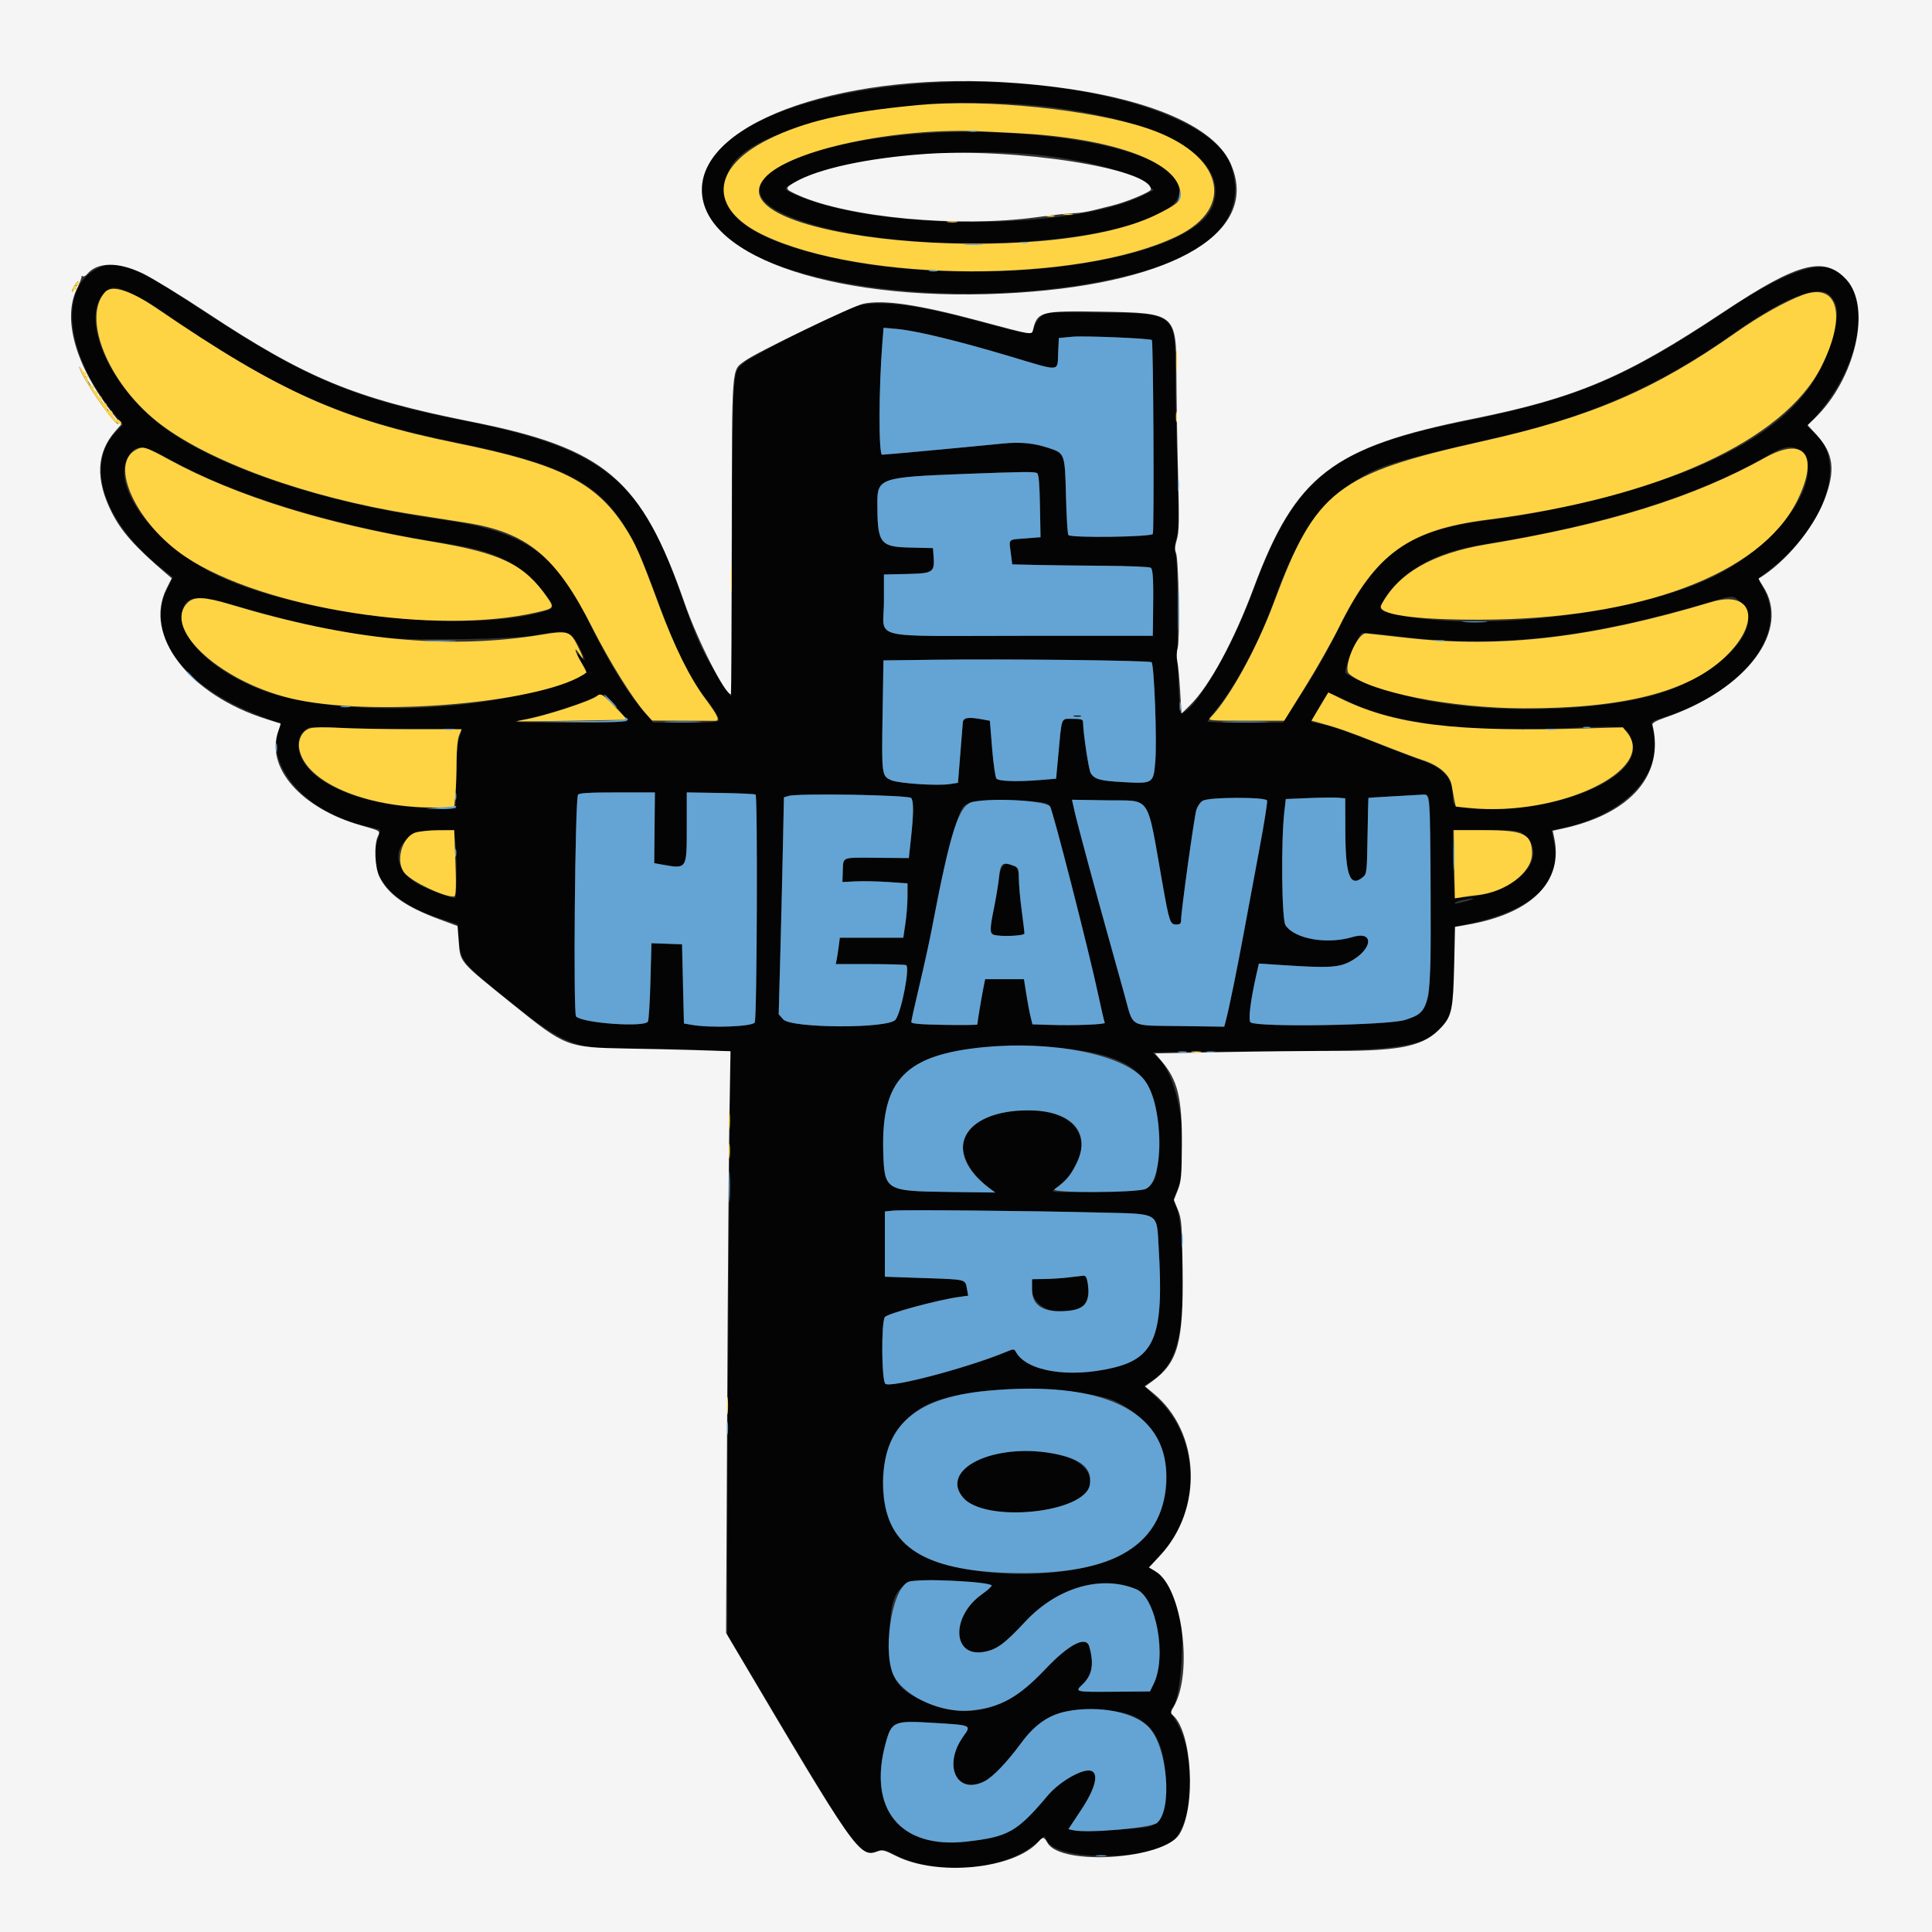 <svg id="SvgjsSvg1024" width="288px" height="288px" xmlns="http://www.w3.org/2000/svg" version="1.1" xmlns:xlink="http://www.w3.org/1999/xlink" xmlns:svgjs="http://svgjs.com/svgjs" transform="rotate(0) scale(1, 1)"><rect width="100%" height="100%" fill="#333333" stroke="none"/><defs id="SvgjsDefs1025"/><g id="SvgjsG1026"><svg xmlns="http://www.w3.org/2000/svg" xmlns:svgjs="http://svgjs.com/svgjs" xmlns:xlink="http://www.w3.org/1999/xlink" viewBox="0 0 288 288" width="288" height="288"><svg xmlns="http://www.w3.org/2000/svg" viewBox="0 0 400 400" width="288" height="288"><path fill="#040404" fill-rule="evenodd" d="M192.383 17.187 C 159.289 19.297,139.752 30.963,146.428 44.627 C 153.706 59.524,202.575 65.803,236.601 56.212 C 251.728 51.948,258.159 44.239,254.864 34.318 C 251.256 23.457,221.594 15.324,192.383 17.187 M219.513 22.445 C 242.280 25.667,254.216 33.159,251.190 42.328 C 247.275 54.190,203.359 60.277,172.042 53.299 C 153.739 49.221,146.894 43.150,151.164 34.781 C 156.097 25.111,192.245 18.587,219.513 22.445 M187.305 27.939 C 162.414 30.415,149.898 38.382,161.871 44.130 C 180.681 53.158,230.425 52.204,242.574 42.581 C 245.078 40.598,244.561 37.489,241.315 35.014 C 233.657 29.173,208.294 25.851,187.305 27.939 M217.773 32.411 C 227.118 33.711,234.806 35.977,237.497 38.224 L 238.847 39.351 236.904 40.333 C 222.065 47.833,181.677 47.837,164.746 40.341 C 161.967 39.110,161.969 39.064,164.846 37.531 C 174.056 32.622,200.742 30.040,217.773 32.411 M20.486 55.424 C 12.141 59.215,13.323 72.693,23.078 84.969 L 25.436 87.936 24.053 89.359 C 17.433 96.175,21.509 108.301,33.623 117.827 L 35.801 119.539 34.612 121.936 C 30.114 131.011,37.435 141.619,52.344 147.631 C 55.029 148.714,57.465 149.602,57.757 149.605 C 58.116 149.608,58.189 149.830,57.985 150.293 C 54.567 158.035,62.783 167.873,75.195 170.901 C 76.699 171.267,78.142 171.628,78.401 171.702 C 78.754 171.804,78.718 172.289,78.253 173.654 C 75.855 180.691,80.314 186.545,90.733 190.037 L 94.727 191.375 94.991 194.480 C 95.365 198.879,95.707 199.332,103.350 205.550 C 117.238 216.848,118.584 217.368,133.398 217.175 C 136.406 217.135,141.648 217.232,145.047 217.389 L 151.227 217.675 150.906 257.568 C 150.730 279.509,150.586 306.689,150.586 317.969 L 150.586 338.477 162.247 358.008 C 178.106 384.570,178.136 384.610,181.838 383.202 C 182.796 382.838,183.260 382.941,185.129 383.930 C 193.352 388.282,207.337 387.389,213.911 382.092 L 216.264 380.196 216.884 381.275 C 219.275 385.443,239.005 385.202,243.071 380.956 C 247.305 376.535,247.553 363.113,243.525 356.423 C 242.295 354.381,242.228 354.119,242.776 353.513 C 244.468 351.644,245.404 338.460,244.191 333.594 C 243.356 330.245,241.454 326.971,239.575 325.646 L 237.932 324.488 240.270 321.938 C 248.832 312.593,248.447 297.673,239.428 289.327 L 236.863 286.954 238.647 285.762 C 243.181 282.731,244.923 277.221,244.889 266.016 C 244.863 257.499,244.369 251.623,243.535 249.902 C 242.856 248.504,242.855 248.373,243.504 247.012 C 246.750 240.205,244.401 223.108,239.638 218.866 C 239.107 218.393,238.672 217.954,238.672 217.890 C 238.672 217.826,249.087 217.724,261.816 217.664 C 300.267 217.481,301.121 217.049,301.160 197.782 L 301.172 191.852 303.418 191.408 C 317.099 188.702,323.484 182.829,321.773 174.525 L 321.232 171.902 323.345 171.463 C 336.948 168.639,344.990 159.583,342.069 150.377 C 341.767 149.426,341.866 149.350,344.537 148.490 C 360.807 143.250,370.097 131.513,365.314 122.239 L 364.027 119.743 365.119 118.954 C 377.834 109.762,382.768 95.811,375.546 89.470 L 374.170 88.262 376.278 85.830 C 386.646 73.874,387.780 57.963,378.442 55.449 C 374.699 54.441,367.574 57.498,356.747 64.756 C 336.506 78.324,326.558 82.486,302.900 87.286 C 275.518 92.841,268.088 98.845,259.376 122.461 C 254.991 134.348,247.135 147.656,244.504 147.656 C 244.098 147.656,243.760 137.624,243.780 126.163 C 243.791 119.892,243.638 115.382,243.392 114.735 C 243.090 113.939,243.141 113.063,243.592 111.302 C 244.122 109.234,244.145 107.438,243.779 96.987 C 243.548 90.415,243.359 81.586,243.359 77.367 C 243.359 64.743,243.444 64.809,226.890 64.710 L 216.476 64.648 215.456 65.603 C 214.895 66.129,214.297 67.095,214.127 67.751 C 213.682 69.468,213.480 69.448,203.043 66.637 C 188.592 62.745,181.147 61.917,176.437 63.679 C 172.515 65.147,155.556 73.776,154.125 75.032 C 151.619 77.232,151.775 75.048,151.563 111.063 L 151.367 144.196 149.374 141.141 C 145.341 134.961,144.461 133.040,140.639 122.070 C 132.665 99.184,124.419 92.712,96.094 87.107 C 73.239 82.585,62.987 78.247,41.480 63.999 C 28.314 55.277,24.363 53.663,20.486 55.424 M27.660 60.968 C 29.016 61.585,31.564 63.086,33.324 64.303 C 56.904 80.608,70.231 86.605,93.555 91.406 C 122.314 97.326,127.790 101.400,135.528 122.632 C 139.676 134.014,142.689 140.314,145.908 144.337 C 147.507 146.335,148.825 148.495,148.827 149.121 C 148.828 149.493,147.213 149.609,142.051 149.609 L 135.273 149.609 133.331 147.363 C 129.598 143.049,125.799 136.769,121.187 127.291 C 114.914 114.401,108.193 109.943,91.481 107.586 C 66.144 104.013,43.662 96.339,32.633 87.499 C 21.856 78.861,16.412 65.008,21.960 60.340 C 23.300 59.213,23.968 59.286,27.660 60.968 M379.030 61.315 C 380.880 63.513,380.785 65.837,378.576 72.411 C 375.029 82.966,365.993 90.761,349.609 97.401 C 340.231 101.202,320.442 106.216,309.961 107.446 C 291.356 109.631,285.188 113.980,276.757 130.859 C 274.001 136.377,272.335 139.223,267.324 146.973 L 265.619 149.609 257.809 149.609 C 253.514 149.609,250.000 149.507,250.000 149.382 C 250.000 149.257,250.595 148.422,251.322 147.527 C 256.075 141.672,260.389 133.635,263.832 124.219 C 268.398 111.733,272.385 105.398,278.368 101.120 C 284.886 96.460,286.003 96.092,311.426 90.240 C 329.350 86.114,344.067 79.570,358.527 69.296 C 369.588 61.438,376.779 58.639,379.030 61.315 M194.233 69.701 C 197.399 70.444,204.147 72.297,209.229 73.818 C 219.760 76.971,218.900 77.038,219.082 73.045 L 219.221 69.981 222.097 69.711 C 224.501 69.486,238.210 70.064,238.479 70.401 C 238.790 70.793,238.985 110.062,238.678 110.547 C 238.275 111.183,221.818 111.401,221.195 110.778 C 221.032 110.615,220.811 106.999,220.703 102.742 C 220.481 93.925,220.457 93.860,217.187 92.773 C 214.057 91.734,211.322 91.464,207.617 91.830 C 198.221 92.758,183.275 94.141,182.633 94.141 C 181.895 94.141,181.928 80.477,182.688 70.944 L 182.934 67.864 185.705 68.107 C 187.229 68.240,191.067 68.957,194.233 69.701 M35.520 95.293 C 49.214 102.865,69.939 109.095,93.359 112.679 C 102.743 114.114,108.422 117.054,112.631 122.653 C 114.866 125.627,114.879 125.920,112.793 126.547 C 96.703 131.378,60.462 127.151,43.712 118.490 C 31.727 112.293,23.280 100.893,26.318 95.018 C 27.956 91.850,29.371 91.892,35.520 95.293 M373.361 94.141 C 377.399 100.099,367.672 113.179,354.488 119.521 C 338.909 127.016,307.062 130.876,289.881 127.352 C 285.129 126.378,285.064 126.294,286.924 123.593 C 290.957 117.738,297.474 114.240,307.227 112.696 C 332.038 108.769,352.112 102.460,366.291 94.131 C 369.823 92.057,371.951 92.060,373.361 94.141 M214.727 97.967 C 215.053 98.174,215.232 100.239,215.313 104.747 L 215.430 111.228 212.345 111.466 C 208.619 111.753,208.891 111.491,209.263 114.428 L 209.570 116.849 214.453 116.965 C 217.139 117.029,223.467 117.108,228.516 117.140 C 233.564 117.173,237.935 117.351,238.228 117.537 C 238.752 117.869,238.849 120.108,238.715 128.809 L 238.672 131.641 211.376 131.641 C 179.202 131.641,183.008 132.579,183.008 124.647 L 183.008 118.945 187.807 118.836 C 193.252 118.711,193.534 118.517,193.281 115.062 L 193.164 113.477 188.429 113.367 C 182.152 113.222,181.649 112.533,181.643 104.079 C 181.639 99.027,182.371 98.782,199.414 98.132 C 212.030 97.650,214.193 97.627,214.727 97.967 M360.593 124.954 C 364.923 129.284,358.399 137.526,346.760 142.430 C 335.771 147.060,311.821 148.242,295.117 144.978 C 288.711 143.727,278.505 140.145,278.520 139.154 C 278.541 137.729,281.198 131.570,282.007 131.070 C 282.217 130.940,285.164 131.193,288.557 131.632 C 309.502 134.340,328.237 132.310,354.688 124.464 C 358.970 123.194,358.820 123.181,360.593 124.954 M48.012 125.160 C 61.272 129.063,70.791 131.125,79.790 132.043 C 86.153 132.692,106.841 132.325,111.133 131.486 C 117.432 130.254,118.180 130.487,120.073 134.264 C 121.281 136.676,121.358 137.263,120.300 135.992 C 119.234 134.713,119.342 135.428,120.498 137.305 C 121.778 139.383,121.870 139.221,118.652 140.550 C 100.845 147.903,67.955 148.768,52.734 142.283 C 42.598 137.965,36.243 130.970,37.898 125.955 C 38.750 123.373,41.266 123.175,48.012 125.160 M238.423 137.109 C 238.964 137.627,239.554 153.301,239.194 157.590 C 238.798 162.286,238.804 162.282,232.292 161.913 C 227.743 161.655,226.607 161.333,225.824 160.080 C 225.409 159.414,224.273 151.885,224.231 149.512 C 224.221 148.946,223.852 148.828,222.088 148.828 C 219.604 148.828,219.869 148.162,219.112 156.294 L 218.654 161.222 215.713 161.470 C 210.747 161.890,206.784 161.776,206.305 161.199 C 206.068 160.914,205.665 158.103,205.409 154.954 L 204.943 149.229 203.546 148.967 C 200.466 148.389,199.421 148.549,199.338 149.609 C 199.296 150.146,199.054 153.171,198.800 156.331 L 198.340 162.076 196.557 162.343 C 194.016 162.725,186.142 162.205,184.582 161.554 C 182.557 160.707,182.525 160.472,182.725 148.151 L 182.912 136.731 193.311 136.595 C 208.444 136.397,238.030 136.734,238.423 137.109 M278.784 145.044 C 288.210 149.763,303.514 151.694,324.077 150.758 C 336.732 150.183,336.722 150.181,337.867 153.420 C 340.460 160.758,323.039 168.375,305.751 167.463 C 300.982 167.211,300.802 167.109,300.779 164.648 C 300.744 160.957,298.906 158.989,293.879 157.261 C 292.411 156.756,288.926 155.426,286.133 154.304 C 279.740 151.736,275.185 150.166,273.103 149.814 C 272.213 149.664,271.484 149.485,271.484 149.417 C 271.484 149.202,274.269 144.356,274.673 143.869 C 275.106 143.347,275.779 143.539,278.784 145.044 M127.685 146.429 C 128.991 147.902,129.947 149.220,129.808 149.358 C 129.670 149.496,124.372 149.609,118.034 149.609 C 111.696 149.609,106.589 149.531,106.684 149.435 C 106.780 149.340,108.208 148.983,109.857 148.642 C 113.350 147.920,120.680 145.553,122.656 144.508 C 124.748 143.402,125.131 143.548,127.685 146.429 M222.363 148.316 C 222.739 148.414,223.354 148.414,223.730 148.316 C 224.106 148.218,223.799 148.138,223.047 148.138 C 222.295 148.138,221.987 148.218,222.363 148.316 M86.056 150.935 C 94.812 150.897,95.719 150.953,95.486 151.521 C 94.750 153.310,94.560 155.044,94.453 160.938 L 94.336 167.383 89.875 167.308 C 78.618 167.119,68.942 164.217,64.390 159.665 C 61.042 156.318,60.884 151.968,64.063 150.638 C 64.385 150.503,67.285 150.524,70.508 150.685 C 73.730 150.845,80.727 150.958,86.056 150.935 M135.520 171.387 L 135.449 178.711 136.963 178.981 C 142.296 179.934,142.188 180.098,142.188 171.061 L 142.188 164.061 149.200 164.173 C 153.056 164.234,156.313 164.386,156.437 164.510 C 156.888 164.961,156.722 210.837,156.266 211.689 C 155.805 212.550,147.102 212.876,143.164 212.178 L 141.602 211.902 141.406 203.705 L 141.211 195.508 138.042 195.395 L 134.873 195.283 134.670 203.012 C 134.558 207.264,134.330 211.074,134.163 211.479 C 133.637 212.759,120.678 211.861,119.264 210.447 C 118.662 209.845,119.055 165.540,119.671 164.544 C 119.890 164.188,122.014 164.063,127.779 164.063 L 135.591 164.063 135.520 171.387 M188.680 165.234 C 189.176 166.019,189.156 168.483,188.613 173.494 L 188.163 177.652 181.614 177.596 C 174.102 177.531,174.598 177.341,174.494 180.324 L 174.414 182.617 177.132 182.478 C 178.627 182.402,181.659 182.463,183.870 182.614 L 187.891 182.888 187.891 185.569 C 187.891 187.043,187.693 189.575,187.453 191.195 L 187.014 194.141 180.445 194.141 L 173.876 194.141 173.635 195.996 C 173.503 197.017,173.313 198.247,173.213 198.730 L 173.032 199.609 180.039 199.609 C 183.892 199.609,187.291 199.703,187.590 199.818 C 188.444 200.146,186.662 209.406,185.418 211.108 C 184.044 212.987,163.819 212.932,162.153 211.044 L 161.220 209.987 161.524 198.841 C 161.690 192.711,161.934 182.605,162.066 176.384 L 162.305 165.073 163.281 164.787 C 165.322 164.190,188.276 164.594,188.680 165.234 M295.864 165.527 C 296.391 168.063,296.298 204.066,295.759 206.164 C 295.092 208.758,293.567 210.328,290.897 211.168 C 287.350 212.283,260.605 212.721,258.938 211.690 C 258.402 211.359,258.851 207.457,260.032 202.188 L 260.636 199.493 265.767 199.831 C 275.089 200.446,277.243 200.321,279.619 199.025 C 284.234 196.509,284.556 192.645,280.038 193.999 C 274.743 195.586,268.006 194.401,266.146 191.555 C 265.369 190.364,265.202 174.368,265.902 168.164 L 266.211 165.430 270.898 165.234 C 273.477 165.127,276.245 165.094,277.051 165.160 L 278.516 165.282 278.538 172.192 C 278.567 181.259,279.510 183.759,282.110 181.656 C 282.984 180.949,283.011 180.725,283.135 173.082 C 283.205 168.766,283.293 165.214,283.330 165.190 C 283.368 165.165,285.684 165.019,288.477 164.865 C 291.270 164.711,294.024 164.556,294.598 164.519 C 295.445 164.466,295.683 164.655,295.864 165.527 M262.333 165.752 C 262.442 166.037,261.723 170.563,260.736 175.811 C 259.749 181.058,258.344 188.604,257.615 192.578 C 256.232 200.121,254.528 208.506,253.859 211.066 L 253.469 212.562 244.331 212.434 C 233.578 212.282,234.738 212.929,232.826 206.010 C 232.001 203.027,230.686 198.301,229.902 195.508 C 226.953 184.992,223.124 170.802,222.543 168.238 L 221.941 165.577 229.170 165.699 C 238.509 165.856,237.340 164.118,240.645 182.755 C 242.100 190.961,242.249 191.406,243.545 191.406 C 244.335 191.406,244.531 191.213,244.531 190.435 C 244.531 188.686,247.270 168.978,247.694 167.677 C 248.425 165.432,249.094 165.234,255.959 165.234 C 260.725 165.234,262.179 165.352,262.333 165.752 M213.252 165.881 C 216.356 166.101,216.935 166.254,217.410 166.980 C 218.030 167.925,225.535 197.263,227.360 205.874 C 228.010 208.937,228.627 211.582,228.731 211.751 C 228.951 212.107,222.501 212.356,217.312 212.193 L 213.758 212.081 213.356 210.435 C 213.135 209.530,212.740 207.427,212.478 205.762 L 212.002 202.734 207.982 202.734 L 203.962 202.734 203.552 204.785 C 203.171 206.690,202.353 211.666,202.347 212.109 C 202.346 212.217,199.268 212.253,195.508 212.190 C 190.498 212.105,188.672 211.949,188.672 211.604 C 188.672 211.345,189.443 207.881,190.385 203.906 C 191.327 199.932,192.481 194.658,192.950 192.188 C 195.554 178.451,198.018 168.859,199.412 167.030 C 200.393 165.742,205.419 165.325,213.252 165.881 M94.277 174.512 C 94.648 178.439,94.583 185.938,94.178 185.938 C 93.321 185.938,88.138 183.974,86.571 183.057 C 79.557 178.946,82.023 171.877,90.471 171.876 L 94.028 171.875 94.277 174.512 M315.332 172.649 C 321.096 177.183,314.454 184.751,303.866 185.713 L 301.287 185.947 301.034 182.954 C 300.895 181.307,300.781 178.141,300.781 175.918 L 300.781 171.875 307.565 171.875 C 313.735 171.875,314.437 171.945,315.332 172.649 M206.846 181.543 C 206.694 182.993,206.234 185.825,205.824 187.836 C 204.917 192.281,204.896 193.206,205.696 193.513 C 206.918 193.982,212.110 193.778,212.106 193.262 C 212.104 192.993,211.844 190.840,211.528 188.477 C 211.212 186.113,210.949 183.165,210.945 181.924 C 210.931 177.735,207.280 177.396,206.846 181.543 M303.711 186.551 C 301.560 187.149,300.918 187.233,301.282 186.869 C 301.591 186.560,303.867 186.019,304.883 186.012 C 305.313 186.010,304.785 186.252,303.711 186.551 M221.875 217.232 C 235.948 219.078,240.137 223.664,239.766 236.821 C 239.483 246.854,239.900 246.536,226.758 246.745 C 217.701 246.888,217.415 246.870,218.343 246.201 C 223.083 242.781,225.064 237.986,223.227 234.375 C 219.170 226.398,198.043 229.597,199.384 237.985 C 199.843 240.857,201.809 243.732,204.883 246.026 L 206.055 246.900 196.484 246.781 C 183.280 246.616,183.099 246.504,182.869 238.401 C 182.446 223.524,187.448 218.372,203.844 216.791 C 207.694 216.420,217.513 216.660,221.875 217.232 M227.292 251.036 C 240.382 251.357,239.430 250.799,239.895 258.426 C 240.987 276.355,239.181 281.095,230.461 283.185 C 221.393 285.358,212.568 283.930,210.344 279.928 C 209.967 279.251,209.861 279.247,208.432 279.843 C 200.613 283.110,184.510 287.384,183.314 286.510 C 182.536 285.941,182.420 274.119,183.178 272.703 C 183.555 271.998,194.086 269.136,198.569 268.520 L 200.459 268.260 200.199 266.845 C 199.828 264.824,200.171 264.910,191.309 264.609 L 183.203 264.333 183.203 257.580 L 183.203 250.826 184.863 250.648 C 186.816 250.438,212.541 250.673,227.292 251.036 M221.289 264.468 C 220.000 264.628,217.759 264.778,216.309 264.801 L 213.672 264.844 213.672 266.957 C 213.672 271.060,220.323 273.271,224.137 270.436 C 225.723 269.257,225.852 263.984,224.292 264.120 C 223.930 264.152,222.578 264.308,221.289 264.468 M223.242 288.304 C 226.752 288.817,229.449 289.439,230.772 290.042 C 246.270 297.107,244.709 318.446,228.320 323.558 C 213.915 328.051,192.645 325.730,186.918 319.040 C 179.820 310.748,182.065 296.343,191.261 291.175 C 197.064 287.914,211.630 286.606,223.242 288.304 M206.296 301.032 C 199.603 302.349,196.403 306.507,199.371 310.033 C 203.894 315.409,224.701 313.304,225.642 307.376 C 226.489 302.048,216.981 298.931,206.296 301.032 M199.524 327.502 C 206.229 328.123,206.123 328.047,203.203 330.149 C 196.899 334.687,197.148 343.056,203.556 342.031 C 206.294 341.593,207.873 340.452,212.294 335.718 C 218.880 328.664,228.010 326.009,235.260 329.038 C 239.388 330.763,241.627 342.977,238.852 348.633 L 238.086 350.195 230.566 350.255 C 222.618 350.319,222.469 350.286,224.061 348.799 C 226.125 346.870,226.558 344.548,225.531 340.918 C 224.871 338.582,221.359 340.377,216.448 345.560 C 208.128 354.339,200.328 356.370,191.119 352.156 C 185.422 349.549,184.180 347.415,184.180 340.234 C 184.180 327.614,185.841 326.235,199.524 327.502 M230.755 354.297 C 237.762 355.208,240.977 359.443,241.318 368.217 C 241.586 375.099,240.548 377.724,237.329 378.302 C 234.944 378.731,223.556 379.224,222.310 378.953 L 221.198 378.711 223.880 374.665 C 226.730 370.366,227.538 367.255,225.962 366.650 C 224.309 366.016,219.442 368.764,216.911 371.762 C 210.547 379.302,208.791 380.295,200.083 381.285 C 186.425 382.836,179.632 374.571,183.360 360.938 C 184.605 356.385,185.030 356.202,193.177 356.696 C 201.281 357.187,201.138 357.123,199.431 359.521 C 195.149 365.537,198.082 371.721,203.827 368.791 C 205.581 367.895,208.447 364.909,211.408 360.892 C 215.934 354.750,220.985 353.028,230.755 354.297 " class="svgShape color5d13e7-1 selectable"/><path fill="#f5f5f500" fill-rule="evenodd" d="M0.000 200.000 L 0.000 400.000 200.000 400.000 L 400.000 400.000 400.000 200.000 L 400.000 0.000 200.000 0.000 L 0.000 0.000 0.000 200.000 M210.566 17.206 C 234.525 19.070,250.862 25.201,254.751 33.789 C 261.085 47.779,243.652 58.437,210.918 60.589 C 174.369 62.992,145.313 53.560,145.313 39.295 C 145.313 24.854,175.879 14.507,210.566 17.206 M191.406 31.884 C 179.460 32.740,169.347 34.944,164.551 37.738 C 162.402 38.989,162.443 39.145,165.244 40.403 C 175.624 45.061,198.389 47.172,214.578 44.978 C 217.976 44.518,221.492 44.138,222.390 44.135 C 223.289 44.131,225.078 43.860,226.367 43.531 C 227.656 43.203,229.414 42.764,230.273 42.557 C 233.207 41.849,238.281 39.734,238.281 39.218 C 238.281 34.916,210.268 30.532,191.406 31.884 M29.620 56.633 C 31.483 57.526,37.490 61.216,42.969 64.832 C 63.463 78.360,73.566 82.517,97.552 87.296 C 125.384 92.840,132.766 99.121,141.751 124.901 C 144.455 132.659,150.095 143.750,151.336 143.750 C 151.399 143.750,151.474 129.070,151.502 111.128 C 151.558 74.730,151.402 76.796,154.256 74.697 C 156.665 72.925,176.527 63.344,178.747 62.883 C 182.987 62.003,190.081 63.046,202.539 66.381 C 214.338 69.540,213.586 69.426,213.915 68.094 C 214.792 64.532,215.691 64.307,228.138 64.531 C 243.507 64.808,243.546 64.841,243.568 77.734 C 243.576 82.139,243.723 91.191,243.895 97.852 C 244.155 107.907,244.113 110.263,243.649 111.741 C 243.247 113.023,243.201 113.787,243.484 114.475 C 244.033 115.808,244.322 132.289,243.828 134.077 C 243.598 134.911,243.565 136.126,243.750 136.992 C 243.924 137.808,244.190 140.560,244.340 143.107 L 244.613 147.738 246.318 146.065 C 250.423 142.036,255.407 132.863,259.594 121.631 C 268.242 98.428,275.819 92.585,304.841 86.736 C 326.509 82.369,336.503 78.106,357.000 64.488 C 372.290 54.330,377.706 52.915,382.273 57.885 C 387.569 63.650,384.139 78.541,375.640 86.682 L 374.251 88.012 376.155 90.095 C 379.652 93.921,380.059 97.426,377.715 103.505 C 375.389 109.537,369.602 116.468,364.131 119.774 C 364.061 119.816,364.446 120.525,364.987 121.351 C 370.917 130.403,361.731 142.744,344.717 148.583 C 342.940 149.193,342.037 149.701,342.120 150.044 C 344.622 160.361,337.732 168.398,323.725 171.503 L 321.473 172.002 321.772 173.403 C 323.705 182.473,317.213 189.068,304.047 191.410 L 301.258 191.907 301.066 199.957 C 300.851 208.944,300.580 210.294,298.533 212.559 C 294.915 216.564,290.490 217.578,276.626 217.579 C 271.112 217.579,260.416 217.695,252.855 217.837 L 239.109 218.094 240.464 219.677 C 243.836 223.617,244.737 227.292,244.690 236.914 C 244.658 243.429,244.555 244.586,243.849 246.387 L 243.044 248.437 243.875 250.488 C 244.635 252.363,244.718 253.419,244.843 262.792 C 245.044 277.895,243.906 282.101,238.573 285.964 L 237.080 287.046 238.881 288.542 C 248.562 296.586,249.163 312.464,240.152 322.096 L 237.879 324.526 239.231 325.323 C 244.743 328.575,247.121 346.371,242.981 353.388 C 242.353 354.451,242.325 354.706,242.792 355.093 C 246.810 358.428,247.687 374.228,244.163 379.784 C 240.882 384.959,219.720 386.363,216.902 381.593 C 216.107 380.247,215.962 380.225,215.002 381.307 C 209.952 386.997,193.993 388.572,185.447 384.225 C 183.174 383.068,182.655 382.940,181.707 383.298 C 177.987 384.702,177.133 383.485,152.212 341.285 L 150.323 338.086 150.560 290.430 C 150.690 264.219,150.897 237.120,151.020 230.211 L 151.243 217.648 144.860 217.447 C 141.349 217.337,134.609 217.175,129.883 217.088 C 117.325 216.856,117.146 216.787,106.009 207.813 C 94.927 198.884,95.304 199.327,94.960 194.801 L 94.727 191.726 90.820 190.276 C 83.914 187.711,80.297 185.126,78.542 181.500 C 77.620 179.595,77.421 174.944,78.188 173.259 C 78.768 171.986,78.885 172.066,74.781 170.900 C 62.364 167.372,54.932 158.920,57.617 151.382 C 57.920 150.531,58.132 149.821,58.088 149.803 C 58.044 149.786,56.756 149.381,55.225 148.903 C 39.117 143.871,29.642 131.531,34.473 121.875 L 35.548 119.727 34.473 118.806 C 27.924 113.199,25.142 110.074,23.119 106.055 C 19.707 99.274,19.959 93.725,23.880 89.258 L 25.099 87.870 23.345 85.634 C 15.732 75.931,12.890 66.147,15.873 59.912 C 16.476 58.650,16.927 57.472,16.874 57.295 C 16.821 57.118,16.938 57.072,17.134 57.193 C 17.329 57.314,17.729 57.124,18.022 56.770 C 20.138 54.213,24.464 54.162,29.620 56.633 M15.712 59.350 C 15.350 59.980,14.983 60.425,14.896 60.339 C 14.725 60.167,15.926 58.203,16.202 58.203 C 16.294 58.203,16.074 58.719,15.712 59.350 M21.356 83.507 C 24.833 88.079,24.919 88.207,24.037 87.500 C 22.293 86.102,16.385 77.145,16.415 75.944 C 16.420 75.747,17.021 76.695,17.752 78.050 C 18.482 79.404,20.104 81.860,21.356 83.507 " class="svgShape colorf6f6f6-2 selectable"/><path fill="#ffd444" fill-rule="evenodd" d="M190.234 21.738 C 174.919 23.184,166.558 25.103,158.955 28.918 C 147.163 34.834,146.742 43.218,157.964 48.625 C 178.579 58.558,223.354 58.712,243.655 48.921 C 256.119 42.910,253.106 31.799,237.600 26.593 C 225.910 22.669,204.083 20.432,190.234 21.738 M210.547 27.559 C 229.941 28.553,243.290 33.264,244.341 39.485 C 244.690 41.548,244.025 42.207,239.258 44.525 C 215.613 56.018,146.961 49.431,158.402 36.767 C 163.586 31.029,185.404 26.357,203.125 27.191 C 204.736 27.267,208.076 27.432,210.547 27.559 M220.215 44.416 C 220.698 44.509,221.489 44.509,221.973 44.416 C 222.456 44.323,222.061 44.247,221.094 44.247 C 220.127 44.247,219.731 44.323,220.215 44.416 M216.704 44.808 C 217.190 44.901,217.893 44.897,218.266 44.800 C 218.640 44.702,218.242 44.625,217.383 44.630 C 216.523 44.634,216.218 44.714,216.704 44.808 M196.197 45.983 C 196.791 46.073,197.669 46.071,198.150 45.978 C 198.630 45.885,198.145 45.812,197.070 45.815 C 195.996 45.818,195.603 45.894,196.197 45.983 M15.386 59.192 C 15.029 59.736,14.850 60.292,14.986 60.429 C 15.123 60.565,15.234 60.462,15.234 60.198 C 15.234 59.935,15.408 59.827,15.621 59.958 C 15.850 60.100,15.902 59.925,15.749 59.527 C 15.595 59.123,15.648 58.953,15.884 59.098 C 16.100 59.232,16.276 59.085,16.276 58.772 C 16.276 57.985,16.132 58.052,15.386 59.192 M21.751 60.469 C 16.950 65.773,22.277 79.067,32.483 87.251 C 42.673 95.421,63.500 103.007,85.156 106.436 C 88.701 106.997,93.756 107.795,96.389 108.209 C 109.211 110.225,115.129 115.136,122.657 130.007 C 126.179 136.966,131.063 144.800,133.709 147.736 L 135.014 149.184 141.237 149.219 C 144.660 149.238,147.752 149.246,148.108 149.236 C 149.107 149.209,148.644 148.183,146.072 144.727 C 142.861 140.410,139.615 133.892,136.541 125.586 C 132.397 114.387,131.577 112.516,129.245 108.951 C 123.270 99.814,115.658 96.018,94.860 91.805 C 70.621 86.895,57.838 81.167,32.464 63.847 C 26.996 60.115,23.164 58.906,21.751 60.469 M373.221 61.076 C 369.587 62.427,364.324 65.388,359.404 68.849 C 342.486 80.749,329.442 86.335,306.715 91.413 C 276.849 98.086,272.371 101.550,263.804 124.609 C 260.233 134.222,254.435 144.728,250.566 148.597 C 249.997 149.166,250.627 149.219,257.915 149.219 L 265.885 149.219 270.281 142.134 C 272.699 138.237,275.856 132.656,277.295 129.732 C 284.701 114.686,291.652 109.671,307.980 107.593 C 343.427 103.081,369.357 91.191,377.090 75.901 C 382.423 65.356,380.592 58.336,373.221 61.076 M243.502 74.805 C 243.503 76.953,243.569 77.782,243.648 76.647 C 243.727 75.512,243.726 73.754,243.646 72.741 C 243.566 71.728,243.501 72.656,243.502 74.805 M16.420 75.944 C 16.376 77.088,22.554 86.512,23.900 87.352 C 24.841 87.940,25.490 87.895,24.978 87.278 C 24.726 86.975,24.383 86.812,24.215 86.916 C 23.925 87.096,23.368 86.186,23.258 85.352 C 23.230 85.137,22.995 85.005,22.736 85.059 C 22.477 85.112,22.244 84.980,22.217 84.766 C 22.190 84.551,22.138 84.155,22.101 83.887 C 22.065 83.618,21.823 83.442,21.564 83.496 C 21.139 83.584,20.925 83.100,21.047 82.324 C 21.073 82.163,20.874 82.075,20.605 82.129 C 20.337 82.183,20.140 81.926,20.169 81.558 C 20.197 81.191,20.022 80.927,19.778 80.972 C 19.535 81.018,19.360 80.749,19.389 80.375 C 19.419 80.002,19.296 79.787,19.116 79.898 C 18.657 80.181,17.874 78.595,18.206 78.057 C 18.387 77.765,18.304 77.723,17.963 77.933 C 17.575 78.173,17.516 78.069,17.728 77.517 C 17.883 77.113,17.878 76.914,17.717 77.075 C 17.555 77.236,17.201 76.967,16.929 76.477 C 16.657 75.987,16.428 75.747,16.420 75.944 M243.466 86.328 C 243.466 87.295,243.542 87.690,243.635 87.207 C 243.728 86.724,243.728 85.933,243.635 85.449 C 243.542 84.966,243.466 85.361,243.466 86.328 M28.079 93.165 C 22.536 96.177,28.280 108.503,38.372 115.253 C 54.484 126.030,90.476 131.675,111.429 126.711 C 114.684 125.940,114.775 125.799,113.338 123.734 C 108.525 116.817,103.780 114.519,89.356 112.116 C 67.187 108.422,48.800 102.685,34.961 95.143 C 29.932 92.402,29.638 92.318,28.079 93.165 M365.430 94.764 C 350.601 103.028,332.980 108.512,307.813 112.697 C 296.588 114.563,289.379 118.718,285.982 125.280 C 284.977 127.220,292.483 128.326,306.445 128.298 C 339.518 128.231,364.481 118.886,372.046 103.739 C 376.752 94.318,373.688 90.161,365.430 94.764 M151.321 119.727 C 151.322 122.305,151.385 123.309,151.461 121.957 C 151.538 120.606,151.537 118.497,151.460 117.270 C 151.383 116.043,151.320 117.148,151.321 119.727 M38.849 124.787 C 33.351 130.286,46.372 141.794,61.604 144.899 C 79.224 148.489,113.466 145.252,121.404 139.245 C 121.468 139.196,120.985 138.249,120.330 137.140 C 119.016 134.910,118.692 133.495,119.922 135.352 C 121.055 137.062,120.875 136.256,119.529 133.590 C 118.059 130.677,117.526 130.520,112.121 131.405 C 92.797 134.568,72.418 132.591,47.731 125.158 C 42.328 123.531,40.194 123.442,38.849 124.787 M354.297 124.652 C 329.735 132.047,310.825 134.267,291.211 132.057 C 287.129 131.597,283.364 131.183,282.845 131.138 C 281.007 130.976,277.922 138.309,279.321 139.513 C 283.736 143.313,300.407 146.606,315.430 146.646 C 336.072 146.701,349.590 143.259,357.179 136.016 C 364.728 128.811,363.008 122.029,354.297 124.652 M274.493 144.237 C 274.204 144.721,273.419 146.036,272.748 147.159 L 271.528 149.200 273.166 149.647 C 276.950 150.677,279.051 151.412,285.352 153.906 C 289.004 155.352,293.190 156.929,294.655 157.410 C 298.034 158.519,300.210 160.464,300.574 162.699 C 300.714 163.556,300.956 164.873,301.111 165.625 L 301.395 166.992 304.311 167.285 C 322.782 169.139,343.096 159.442,336.913 151.722 L 336.003 150.586 329.428 150.781 C 301.131 151.622,288.657 150.112,277.256 144.465 L 275.019 143.358 274.493 144.237 M123.613 144.089 C 122.513 145.095,112.518 148.346,108.456 149.020 C 107.629 149.157,107.013 149.302,107.089 149.342 C 107.165 149.381,112.324 149.326,118.555 149.219 L 129.883 149.023 127.379 146.387 C 124.902 143.777,124.334 143.430,123.613 144.089 M64.133 150.810 C 62.549 151.296,61.603 153.199,61.975 155.151 C 63.259 161.899,75.495 167.188,89.826 167.188 L 94.028 167.188 94.277 164.551 C 94.414 163.101,94.527 160.019,94.528 157.702 C 94.530 155.064,94.728 153.021,95.057 152.234 L 95.582 150.977 85.389 150.977 C 79.782 150.977,72.998 150.850,70.313 150.694 C 67.268 150.519,64.941 150.562,64.133 150.810 M85.965 172.385 C 83.145 173.367,81.820 178.448,83.778 180.775 C 85.330 182.619,92.238 185.862,94.032 185.588 C 94.430 185.527,94.482 183.366,94.236 177.051 L 94.035 171.875 90.670 171.897 C 88.819 171.909,86.702 172.129,85.965 172.385 M301.091 178.937 L 301.206 186.000 302.811 185.729 C 303.694 185.580,305.008 185.403,305.732 185.336 C 311.668 184.784,317.188 180.651,317.188 176.758 C 317.188 172.681,315.562 171.875,307.344 171.875 L 300.977 171.874 301.091 178.937 M246.777 217.854 C 247.261 217.947,248.052 217.947,248.535 217.854 C 249.019 217.761,248.623 217.685,247.656 217.685 C 246.689 217.685,246.294 217.761,246.777 217.854 M150.913 232.031 C 150.913 233.643,150.982 234.302,151.066 233.496 C 151.150 232.690,151.150 231.372,151.066 230.566 C 150.982 229.761,150.913 230.420,150.913 232.031 M150.906 238.281 C 150.906 239.678,150.977 240.249,151.064 239.551 C 151.150 238.853,151.150 237.710,151.064 237.012 C 150.977 236.313,150.906 236.885,150.906 238.281 M150.522 291.016 C 150.522 292.627,150.591 293.286,150.675 292.480 C 150.759 291.675,150.759 290.356,150.675 289.551 C 150.591 288.745,150.522 289.404,150.522 291.016 " class="svgShape colorbdf2d5-3 selectable"/><path fill="#64a4d4" fill-rule="evenodd" d="M200.688 27.229 C 201.174 27.323,201.877 27.319,202.251 27.222 C 202.624 27.124,202.227 27.047,201.367 27.052 C 200.508 27.056,200.202 27.136,200.688 27.229 M244.194 40.254 C 244.165 40.802,244.009 41.418,243.848 41.624 C 243.687 41.830,243.790 41.799,244.077 41.557 C 244.364 41.314,244.520 40.698,244.423 40.187 C 244.249 39.267,244.246 39.268,244.194 40.254 M211.426 50.269 C 211.802 50.368,212.417 50.368,212.793 50.269 C 213.169 50.171,212.861 50.091,212.109 50.091 C 211.357 50.091,211.050 50.171,211.426 50.269 M199.902 50.677 C 200.815 50.759,202.310 50.759,203.223 50.677 C 204.136 50.594,203.389 50.527,201.563 50.527 C 199.736 50.527,198.989 50.594,199.902 50.677 M192.485 56.136 C 192.971 56.229,193.674 56.226,194.048 56.128 C 194.421 56.030,194.023 55.954,193.164 55.958 C 192.305 55.962,191.999 56.042,192.485 56.136 M243.867 100.391 C 243.867 101.572,243.940 102.056,244.030 101.465 C 244.119 100.874,244.119 99.907,244.030 99.316 C 243.940 98.726,243.867 99.209,243.867 100.391 M243.913 125.977 C 243.913 130.059,243.971 131.675,244.041 129.570 C 244.112 127.464,244.112 124.124,244.041 122.148 C 243.970 120.172,243.912 121.895,243.913 125.977 M303.237 128.805 C 304.480 128.882,306.414 128.882,307.534 128.803 C 308.654 128.724,307.637 128.661,305.273 128.662 C 302.910 128.663,301.994 128.727,303.237 128.805 M88.362 132.711 C 89.803 132.786,92.264 132.787,93.831 132.712 C 95.398 132.638,94.219 132.577,91.211 132.576 C 88.203 132.575,86.921 132.636,88.362 132.711 M297.168 132.698 C 297.651 132.791,298.442 132.791,298.926 132.698 C 299.409 132.604,299.014 132.528,298.047 132.528 C 297.080 132.528,296.685 132.604,297.168 132.698 M38.672 139.185 C 38.672 139.252,39.243 139.823,39.941 140.454 L 41.211 141.602 40.064 140.332 C 38.994 139.149,38.672 138.883,38.672 139.185 M126.172 145.117 C 126.901 145.869,127.585 146.484,127.692 146.484 C 127.800 146.484,127.291 145.869,126.563 145.117 C 125.834 144.365,125.149 143.750,125.042 143.750 C 124.935 143.750,125.443 144.365,126.172 145.117 M244.239 146.289 C 244.243 147.148,244.323 147.454,244.417 146.968 C 244.510 146.482,244.507 145.779,244.409 145.406 C 244.311 145.032,244.235 145.430,244.239 146.289 M70.605 146.369 C 71.089 146.463,71.880 146.463,72.363 146.369 C 72.847 146.276,72.451 146.200,71.484 146.200 C 70.518 146.200,70.122 146.276,70.605 146.369 M129.455 148.768 C 129.662 149.104,127.058 149.242,119.261 149.310 L 108.789 149.401 119.114 149.512 C 128.680 149.614,130.962 149.421,129.661 148.617 C 129.349 148.423,129.275 148.477,129.455 148.768 M138.202 149.510 C 139.985 149.582,142.797 149.582,144.452 149.509 C 146.107 149.436,144.648 149.376,141.211 149.377 C 137.773 149.377,136.419 149.437,138.202 149.510 M253.809 149.510 C 256.011 149.580,259.614 149.580,261.816 149.510 C 264.019 149.440,262.217 149.384,257.813 149.384 C 253.408 149.384,251.606 149.440,253.809 149.510 M327.832 150.660 C 328.208 150.758,328.823 150.758,329.199 150.660 C 329.575 150.562,329.268 150.481,328.516 150.481 C 327.764 150.481,327.456 150.562,327.832 150.660 M91.895 151.061 C 92.485 151.151,93.452 151.151,94.043 151.061 C 94.634 150.972,94.150 150.898,92.969 150.898 C 91.787 150.898,91.304 150.972,91.895 151.061 M320.215 151.057 C 320.698 151.150,321.489 151.150,321.973 151.057 C 322.456 150.964,322.061 150.888,321.094 150.888 C 320.127 150.888,319.731 150.964,320.215 151.057 M57.130 154.883 C 57.134 155.742,57.214 156.048,57.308 155.562 C 57.401 155.076,57.397 154.373,57.300 153.999 C 57.202 153.626,57.125 154.023,57.130 154.883 M94.231 164.844 C 94.231 165.596,94.312 165.903,94.410 165.527 C 94.508 165.151,94.508 164.536,94.410 164.160 C 94.312 163.784,94.231 164.092,94.231 164.844 M91.211 167.188 L 88.086 167.435 91.090 167.506 C 92.754 167.546,94.202 167.404,94.336 167.188 C 94.469 166.973,94.523 166.829,94.457 166.869 C 94.390 166.908,92.930 167.051,91.211 167.188 M300.933 177.148 C 300.934 179.941,300.996 181.033,301.071 179.574 C 301.147 178.114,301.146 175.829,301.070 174.495 C 300.994 173.162,300.932 174.355,300.933 177.148 M94.231 176.563 C 94.231 177.314,94.312 177.622,94.410 177.246 C 94.508 176.870,94.508 176.255,94.410 175.879 C 94.312 175.503,94.231 175.811,94.231 176.563 M244.048 217.854 C 244.533 217.948,245.237 217.944,245.610 217.847 C 245.983 217.749,245.586 217.672,244.727 217.677 C 243.867 217.681,243.562 217.761,244.048 217.854 M249.907 217.854 C 250.393 217.948,251.096 217.944,251.469 217.847 C 251.843 217.749,251.445 217.672,250.586 217.677 C 249.727 217.681,249.421 217.761,249.907 217.854 M150.934 245.703 C 150.934 248.604,150.996 249.790,151.071 248.340 C 151.146 246.890,151.146 244.517,151.071 243.066 C 150.996 241.616,150.934 242.803,150.934 245.703 M244.652 256.836 C 244.654 258.125,244.727 258.605,244.814 257.903 C 244.901 257.201,244.899 256.146,244.810 255.559 C 244.721 254.972,244.650 255.547,244.652 256.836 M150.508 295.703 C 150.508 296.885,150.581 297.368,150.670 296.777 C 150.760 296.187,150.760 295.220,150.670 294.629 C 150.581 294.038,150.508 294.521,150.508 295.703 M227.056 384.265 C 227.650 384.354,228.529 384.352,229.009 384.259 C 229.490 384.167,229.004 384.093,227.930 384.096 C 226.855 384.099,226.462 384.175,227.056 384.265 " class="svgShape color51318c-4 selectable"/><path fill="#64a4d4" fill-rule="evenodd" d="M182.688 70.944 C 181.928 80.477,181.895 94.141,182.633 94.141 C 183.275 94.141,198.221 92.758,207.617 91.830 C 211.322 91.464,214.057 91.734,217.187 92.773 C 220.457 93.860,220.481 93.925,220.703 102.742 C 220.811 106.999,221.032 110.615,221.195 110.778 C 221.818 111.401,238.275 111.183,238.678 110.547 C 238.985 110.062,238.790 70.793,238.479 70.401 C 238.210 70.064,224.501 69.486,222.097 69.711 L 219.221 69.981 219.082 73.045 C 218.900 77.038,219.760 76.971,209.229 73.818 C 198.462 70.595,189.622 68.449,185.705 68.107 L 182.934 67.864 182.688 70.944 M199.414 98.132 C 182.371 98.782,181.639 99.027,181.643 104.079 C 181.649 112.533,182.152 113.222,188.429 113.367 L 193.164 113.477 193.281 115.062 C 193.534 118.517,193.252 118.711,187.807 118.836 L 183.008 118.945 183.008 124.647 C 183.008 132.579,179.202 131.641,211.376 131.641 L 238.672 131.641 238.715 128.809 C 238.849 120.108,238.752 117.869,238.228 117.537 C 237.935 117.351,233.564 117.173,228.516 117.140 C 223.467 117.108,217.139 117.029,214.453 116.965 L 209.570 116.849 209.263 114.428 C 208.891 111.491,208.619 111.753,212.345 111.466 L 215.430 111.228 215.313 104.747 C 215.232 100.239,215.053 98.174,214.727 97.967 C 214.193 97.627,212.030 97.650,199.414 98.132 M193.311 136.595 L 182.912 136.731 182.725 148.151 C 182.525 160.472,182.557 160.707,184.582 161.554 C 186.142 162.205,194.016 162.725,196.557 162.343 L 198.340 162.076 198.800 156.331 C 199.054 153.171,199.296 150.146,199.338 149.609 C 199.421 148.549,200.466 148.389,203.546 148.967 L 204.943 149.229 205.409 154.954 C 205.665 158.103,206.068 160.914,206.305 161.199 C 206.784 161.776,210.747 161.890,215.713 161.470 L 218.654 161.222 219.112 156.294 C 219.869 148.162,219.604 148.828,222.088 148.828 C 223.852 148.828,224.221 148.946,224.231 149.512 C 224.273 151.885,225.409 159.414,225.824 160.080 C 226.607 161.333,227.743 161.655,232.292 161.913 C 238.804 162.282,238.798 162.286,239.194 157.590 C 239.554 153.301,238.964 137.627,238.423 137.109 C 238.030 136.734,208.444 136.397,193.311 136.595 M223.730 148.316 C 223.354 148.414,222.739 148.414,222.363 148.316 C 221.987 148.218,222.295 148.138,223.047 148.138 C 223.799 148.138,224.106 148.218,223.730 148.316 M119.671 164.544 C 119.055 165.540,118.662 209.845,119.264 210.447 C 120.678 211.861,133.637 212.759,134.163 211.479 C 134.330 211.074,134.558 207.264,134.670 203.012 L 134.873 195.283 138.042 195.395 L 141.211 195.508 141.406 203.705 L 141.602 211.902 143.164 212.178 C 147.102 212.876,155.805 212.550,156.266 211.689 C 156.722 210.837,156.888 164.961,156.437 164.510 C 156.313 164.386,153.056 164.234,149.200 164.173 L 142.188 164.061 142.188 171.061 C 142.188 180.098,142.296 179.934,136.963 178.981 L 135.449 178.711 135.520 171.387 L 135.591 164.063 127.779 164.063 C 122.014 164.063,119.890 164.188,119.671 164.544 M163.281 164.787 L 162.305 165.073 162.066 176.384 C 161.934 182.605,161.690 192.711,161.524 198.841 L 161.220 209.987 162.153 211.044 C 163.819 212.932,184.044 212.987,185.418 211.108 C 186.662 209.406,188.444 200.146,187.590 199.818 C 187.291 199.703,183.892 199.609,180.039 199.609 L 173.032 199.609 173.213 198.730 C 173.313 198.247,173.503 197.017,173.635 195.996 L 173.876 194.141 180.445 194.141 L 187.014 194.141 187.453 191.195 C 187.693 189.575,187.891 187.043,187.891 185.569 L 187.891 182.888 183.870 182.614 C 181.659 182.463,178.627 182.402,177.132 182.478 L 174.414 182.617 174.494 180.324 C 174.598 177.341,174.102 177.531,181.614 177.596 L 188.163 177.652 188.613 173.494 C 189.156 168.483,189.176 166.019,188.680 165.234 C 188.276 164.594,165.322 164.190,163.281 164.787 M288.477 164.865 C 285.684 165.019,283.368 165.165,283.330 165.190 C 283.293 165.214,283.205 168.766,283.135 173.082 C 283.011 180.725,282.984 180.949,282.110 181.656 C 279.510 183.759,278.567 181.259,278.538 172.192 L 278.516 165.282 277.051 165.160 C 276.245 165.094,273.477 165.127,270.898 165.234 L 266.211 165.430 265.902 168.164 C 265.202 174.368,265.369 190.364,266.146 191.555 C 268.006 194.401,274.743 195.586,280.038 193.999 C 284.556 192.645,284.234 196.509,279.619 199.025 C 277.243 200.321,275.089 200.446,265.767 199.831 L 260.636 199.493 260.032 202.188 C 258.851 207.457,258.402 211.359,258.938 211.690 C 260.605 212.721,287.350 212.283,290.897 211.168 C 296.191 209.502,296.315 208.898,296.188 185.352 C 296.075 164.270,296.087 164.425,294.598 164.519 C 294.024 164.556,291.270 164.711,288.477 164.865 M248.945 165.822 C 248.484 166.144,247.921 166.979,247.694 167.677 C 247.270 168.978,244.531 188.686,244.531 190.435 C 244.531 191.213,244.335 191.406,243.545 191.406 C 242.249 191.406,242.100 190.961,240.645 182.755 C 237.340 164.118,238.509 165.856,229.170 165.699 L 221.941 165.577 222.543 168.238 C 223.124 170.802,226.953 184.992,229.902 195.508 C 230.686 198.301,232.001 203.027,232.826 206.010 C 234.738 212.929,233.578 212.282,244.331 212.434 L 253.469 212.562 253.859 211.066 C 254.528 208.506,256.232 200.121,257.615 192.578 C 258.344 188.604,259.749 181.058,260.736 175.811 C 261.723 170.563,262.442 166.037,262.333 165.752 C 262.026 164.953,250.097 165.015,248.945 165.822 M201.454 166.001 C 198.537 166.566,196.783 171.968,192.950 192.188 C 192.481 194.658,191.327 199.932,190.385 203.906 C 189.443 207.881,188.672 211.345,188.672 211.604 C 188.672 211.949,190.498 212.105,195.508 212.190 C 199.268 212.253,202.346 212.217,202.347 212.109 C 202.353 211.666,203.171 206.690,203.552 204.785 L 203.962 202.734 207.982 202.734 L 212.002 202.734 212.478 205.762 C 212.740 207.427,213.135 209.530,213.356 210.435 L 213.758 212.081 217.312 212.193 C 222.501 212.356,228.951 212.107,228.731 211.751 C 228.627 211.582,228.010 208.937,227.360 205.874 C 225.535 197.263,218.030 167.925,217.410 166.980 C 216.624 165.779,205.969 165.126,201.454 166.001 M209.936 179.287 C 210.850 179.635,210.938 179.865,210.945 181.924 C 210.949 183.165,211.212 186.113,211.528 188.477 C 211.844 190.840,212.104 192.993,212.106 193.262 C 212.110 193.778,206.918 193.982,205.696 193.513 C 204.896 193.206,204.917 192.281,205.824 187.836 C 206.234 185.825,206.694 182.993,206.846 181.543 C 207.147 178.667,207.543 178.378,209.936 179.287 M203.844 216.791 C 187.448 218.372,182.446 223.524,182.869 238.401 C 183.099 246.504,183.280 246.616,196.484 246.781 L 206.055 246.900 204.883 246.026 C 194.837 238.527,199.125 229.887,212.891 229.893 C 221.905 229.897,226.057 234.502,222.841 240.931 C 221.541 243.528,220.730 244.479,218.343 246.201 C 217.195 247.029,235.148 246.996,237.188 246.166 C 241.234 244.520,240.881 228.063,236.697 223.310 C 232.270 218.281,217.924 215.434,203.844 216.791 M184.863 250.648 L 183.203 250.826 183.203 257.580 L 183.203 264.333 191.309 264.609 C 200.171 264.910,199.828 264.824,200.199 266.845 L 200.459 268.260 198.569 268.520 C 194.086 269.136,183.555 271.998,183.178 272.703 C 182.420 274.119,182.536 285.941,183.314 286.510 C 184.510 287.384,200.613 283.110,208.432 279.843 C 209.861 279.247,209.967 279.251,210.344 279.928 C 212.568 283.930,221.393 285.358,230.461 283.185 C 239.181 281.095,240.987 276.355,239.895 258.426 C 239.430 250.799,240.382 251.357,227.292 251.036 C 212.541 250.673,186.816 250.438,184.863 250.648 M225.205 265.746 C 225.786 269.622,224.677 271.090,220.933 271.400 C 216.033 271.806,213.672 270.362,213.672 266.957 L 213.672 264.844 216.309 264.801 C 217.759 264.778,220.000 264.628,221.289 264.468 C 222.578 264.308,223.930 264.152,224.292 264.120 C 224.784 264.077,225.016 264.490,225.205 265.746 M204.325 287.955 C 188.606 289.446,182.077 295.904,182.933 309.115 C 183.651 320.193,191.459 325.152,208.984 325.660 C 230.879 326.295,241.468 319.741,241.468 305.555 C 241.468 292.024,228.119 285.699,204.325 287.955 M218.184 300.968 C 223.885 302.059,226.174 304.026,225.642 307.376 C 224.701 313.304,203.894 315.409,199.371 310.033 C 194.422 304.152,205.906 298.619,218.184 300.968 M188.055 327.507 C 184.508 329.052,182.557 342.747,185.235 347.302 C 187.686 351.472,195.036 354.689,200.872 354.146 C 207.046 353.573,210.832 351.486,216.448 345.560 C 221.359 340.377,224.871 338.582,225.531 340.918 C 226.558 344.548,226.125 346.870,224.061 348.799 C 222.469 350.286,222.618 350.319,230.566 350.255 L 238.086 350.195 238.852 348.633 C 241.627 342.977,239.388 330.763,235.260 329.038 C 228.010 326.009,218.880 328.664,212.294 335.718 C 207.873 340.452,206.294 341.593,203.556 342.031 C 197.148 343.056,196.899 334.687,203.203 330.149 C 204.491 329.221,205.446 328.362,205.324 328.240 C 204.459 327.376,189.787 326.753,188.055 327.507 M220.837 354.313 C 217.104 355.052,214.239 357.051,211.408 360.892 C 208.447 364.909,205.581 367.895,203.827 368.791 C 198.082 371.721,195.149 365.537,199.431 359.521 C 201.138 357.123,201.281 357.187,193.177 356.696 C 185.030 356.202,184.605 356.385,183.360 360.938 C 179.632 374.571,186.425 382.836,200.083 381.285 C 208.791 380.295,210.547 379.302,216.911 371.762 C 219.442 368.764,224.309 366.016,225.962 366.650 C 227.538 367.255,226.730 370.366,223.880 374.665 L 221.198 378.711 222.310 378.953 C 225.280 379.599,238.400 378.434,239.560 377.421 C 242.775 374.612,241.748 361.918,237.968 357.733 C 235.034 354.486,227.532 352.989,220.837 354.313 " class="svgShape color7ad9f5-5 selectable"/></svg></svg></g></svg>